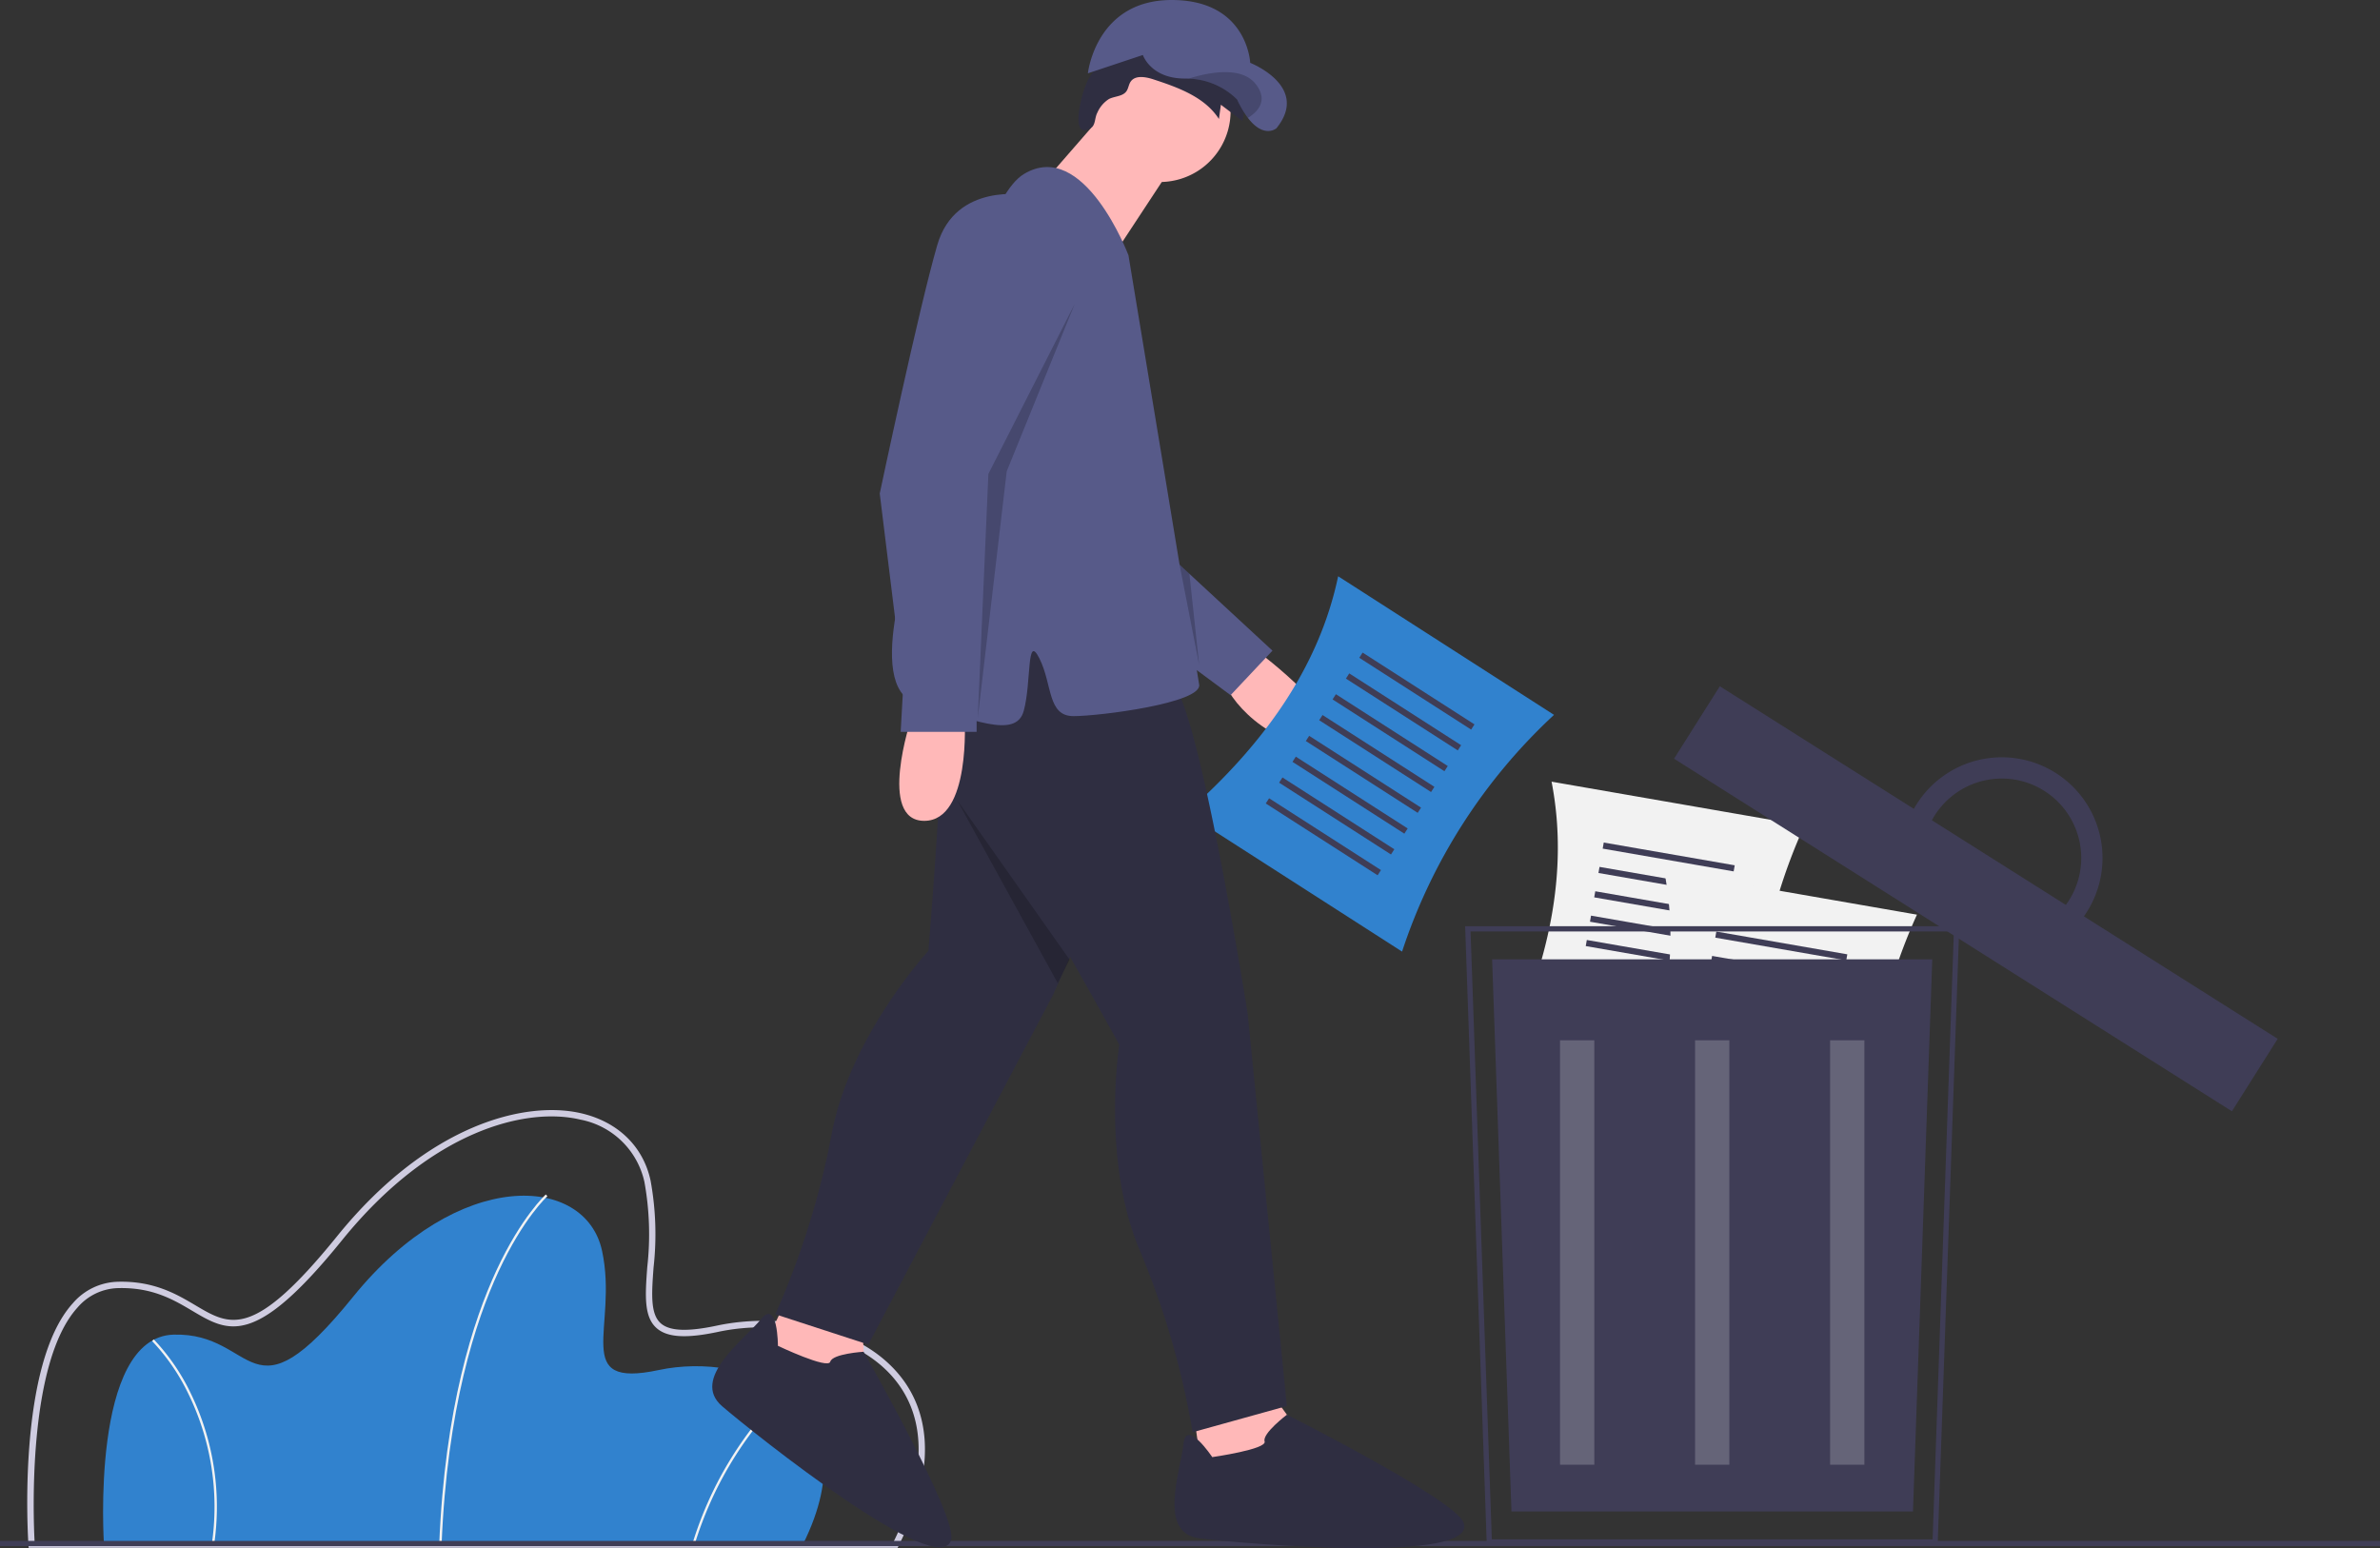 <svg xmlns="http://www.w3.org/2000/svg" width="320" height="208.148" viewBox="0 0 320 208.148"><rect x="0" y="0" width="320" height="208.148" fill="#333333" stroke="none"/><defs><style>.a{fill:#3182ce;}.b{fill:#f2f2f2;}.c{fill:#cfcce0;}.d{fill:#3f3d56;}.e,.j{opacity:0.2;}.f{fill:#fff;}.g{fill:#ffb8b8;}.h{fill:#575a89;}.i{fill:#2f2e41;}</style></defs><g transform="translate(0 0)"><path class="a" d="M278.951,657.956H185s-1.9-27.93,9.363-28.248,10,12.378,24.121-5.078,31.263-16.5,33.484-6.189-4.285,18.567,7.617,16.028S288.631,638.6,278.951,657.956Z" transform="translate(-171.019 -450.267)"/><path class="b" d="M313.572,657.661l-.317-.013c.74-18.389,4.591-30.2,7.691-36.878,3.367-7.246,6.611-10.179,6.643-10.208l.211.237c-.032.028-3.238,2.933-6.578,10.13C318.139,627.575,314.309,639.341,313.572,657.661Z" transform="translate(-254.2 -449.965)"/><path class="b" d="M410.181,706.337l-.3-.089a49.236,49.236,0,0,1,12.4-20.623l.213.235A48.9,48.9,0,0,0,410.181,706.337Z" transform="translate(-316.807 -498.603)"/><path class="b" d="M211.928,693.525l-.314-.044a34.568,34.568,0,0,0-3.109-20.2,27.822,27.822,0,0,0-4.907-7.16l.22-.229a28.164,28.164,0,0,1,4.972,7.249A34.888,34.888,0,0,1,211.928,693.525Z" transform="translate(-183.145 -485.813)"/><path class="c" d="M272.924,637.2H156.094l-.027-.4c-.067-.984-1.558-24.207,5.967-32.493a8.241,8.241,0,0,1,6.022-2.89c4.9-.14,7.987,1.7,10.473,3.172,4.686,2.78,7.781,4.616,19.036-9.294,12.193-15.07,25.348-18.312,32.911-16.51,4.886,1.165,8.254,4.458,9.24,9.034a40.088,40.088,0,0,1,.4,11.676c-.256,3.5-.457,6.265.98,7.518,1.2,1.045,3.6,1.14,7.538.3,8.019-1.711,19.209-.247,24.825,7.01,3.022,3.9,5.4,11-.416,22.638Zm-116.033-.849H272.4c4.336-8.8,4.471-16.228.388-21.5-5.152-6.657-15.962-8.409-23.977-6.7-4.283.914-6.836.763-8.273-.49-1.758-1.532-1.542-4.483-1.269-8.22a39.384,39.384,0,0,0-.38-11.436,10.918,10.918,0,0,0-8.607-8.387c-7.321-1.747-20.109,1.455-32.054,16.217-11.716,14.481-15.246,12.388-20.13,9.491-2.517-1.493-5.374-3.186-10.016-3.054a7.423,7.423,0,0,0-5.418,2.612C155.9,612.328,156.726,633.21,156.892,636.35Z" transform="translate(-152.242 -429.085)"/><path class="b" d="M753.68,496.076l-33.989-5.91c6.075-12.6,8.851-25.05,6.479-37.265l33.989,5.91A75.514,75.514,0,0,0,753.68,496.076Z" transform="translate(-517.556 -347.806)"/><rect class="d" width="17.873" height="0.831" transform="translate(215.63 113.278) rotate(9.864)"/><rect class="d" width="17.873" height="0.831" transform="translate(215.061 116.554) rotate(9.864)"/><rect class="d" width="17.873" height="0.831" transform="translate(214.491 119.83) rotate(9.864)"/><rect class="d" width="17.873" height="0.831" transform="translate(213.921 123.106) rotate(9.864)"/><rect class="d" width="17.873" height="0.831" transform="translate(213.352 126.382) rotate(9.864)"/><rect class="d" width="17.873" height="0.831" transform="translate(212.782 129.658) rotate(9.864)"/><rect class="d" width="17.873" height="0.831" transform="translate(212.212 132.934) rotate(9.864)"/><rect class="d" width="17.873" height="0.831" transform="translate(211.643 136.21) rotate(9.864)"/><path class="b" d="M796.68,530.076l-33.989-5.91c6.075-12.6,8.851-25.05,6.479-37.265l33.989,5.91A75.515,75.515,0,0,0,796.68,530.076Z" transform="translate(-545.418 -369.837)"/><rect class="d" width="17.873" height="0.831" transform="translate(230.768 125.247) rotate(9.864)"/><rect class="d" width="17.873" height="0.831" transform="translate(230.198 128.523) rotate(9.864)"/><rect class="d" width="17.873" height="0.831" transform="translate(229.628 131.799) rotate(9.864)"/><rect class="d" width="17.873" height="0.831" transform="translate(229.059 135.075) rotate(9.864)"/><rect class="d" width="17.873" height="0.831" transform="translate(228.489 138.351) rotate(9.864)"/><rect class="d" width="17.873" height="0.831" transform="translate(227.919 141.627) rotate(9.864)"/><rect class="d" width="17.873" height="0.831" transform="translate(227.35 144.903) rotate(9.864)"/><rect class="d" width="17.873" height="0.831" transform="translate(226.78 148.179) rotate(9.864)"/><path class="d" d="M768.619,591.234H707.993l-.012-.34-2.895-82.79h66.438Zm-59.946-.7h59.266l2.858-81.722H705.815Z" transform="translate(-508.092 -383.575)"/><path class="d" d="M626.481,440.609H572.495l-2.6-74.231h59.178Z" transform="translate(-369.274 -237.4)"/><g class="e" transform="translate(209.751 139.867)"><rect class="f" width="4.611" height="57.064"/><rect class="f" width="4.611" height="57.064" transform="translate(18.157)"/><rect class="f" width="4.611" height="57.064" transform="translate(36.313)"/></g><rect class="d" width="11.528" height="88.766" transform="matrix(0.534, -0.845, 0.845, 0.534, 225.081, 102.008)"/><path class="d" d="M892.357,445.685a13.539,13.539,0,0,0-20.636,13.4l3.589,2.269a10.682,10.682,0,1,1,10.2,6.45l3.589,2.269a13.539,13.539,0,0,0,3.256-24.39Z" transform="translate(-615.973 -341.77)"/><rect class="d" width="320" height="0.704" transform="translate(0 207.173)"/><path class="g" d="M617.7,402.865s13.729,10.209,8.1,11.969-12.673-5.985-12.321-8.1S617.7,402.865,617.7,402.865Z" transform="translate(-448.724 -315.384)"/><path class="h" d="M444.056,211.5l14.081,13.025-5.633,5.985L443,223.469Z" transform="translate(-287.048 -137.044)"/><path class="a" d="M627.572,424.914,598.54,406.278c10.489-9.256,17.879-19.652,20.433-31.83L648,393.084a75.518,75.518,0,0,0-20.433,31.83Z" transform="translate(-439.054 -296.971)"/><rect class="d" width="17.873" height="0.831" transform="translate(183.209 87.739) rotate(32.698)"/><rect class="d" width="17.873" height="0.831" transform="translate(181.413 90.538) rotate(32.698)"/><rect class="d" width="17.873" height="0.831" transform="translate(179.616 93.336) rotate(32.698)"/><rect class="d" width="17.873" height="0.831" transform="translate(177.82 96.134) rotate(32.698)"/><rect class="d" width="17.873" height="0.831" transform="translate(176.024 98.932) rotate(32.698)"/><rect class="d" width="17.873" height="0.831" transform="translate(174.227 101.731) rotate(32.698)"/><rect class="d" width="17.873" height="0.831" transform="translate(172.431 104.529) rotate(32.698)"/><rect class="d" width="17.873" height="0.831" transform="translate(170.635 107.327) rotate(32.698)"/><path class="g" d="M293.33,490.416l-5.343,11.241,14.947,3.577-.416-10.837Z" transform="translate(-186.605 -317.772)"/><path class="g" d="M455,530.26l1.76,12.321,14.434-5.281-6.337-8.8Z" transform="translate(-294.824 -342.449)"/><path class="i" d="M465.584,358.271s-2.212,14.163-1.61,20.9-1.771,35.154-1.771,35.154-10.615,11.546-13.024,24.733a110.072,110.072,0,0,1-7.558,24.134l12.507,4.071,24.786-46.925s17.775-38.9,16.008-42.608-4.536-18.638-4.536-18.638Z" transform="translate(-337.375 -286.489)"/><path class="i" d="M426.364,660.468s-.015-6.346-2.254-3.607-9.549,8.029-5.244,11.729,29.445,23.753,30.8,17.892c.751-3.254-11.788-25.219-11.788-25.219s-4.187.262-4.477,1.337S426.364,660.468,426.364,660.468Z" transform="translate(-321.768 -479.52)"/><path class="g" d="M406.5,40.5,397,51.413,406.5,61.27l8.8-13.377Z" transform="translate(-257.242 -26.242)"/><path class="g" d="M580.494,179.368a9.508,9.508,0,1,1-.172-1.8A9.509,9.509,0,0,1,580.494,179.368Z" transform="translate(-415.037 -164.406)"/><path class="i" d="M562.09,174.378c3.3-1.533,7.186-1.337,10.665-.276a11.51,11.51,0,0,1,5.3,3.042,5.81,5.81,0,0,1,1.374,5.725l-2.877-2.176-.264,1.918c-1.9-2.962-5.505-4.249-8.85-5.341-1.046-.341-2.435-.575-3.038.346-.254.388-.283.894-.554,1.271-.507.706-1.566.644-2.342,1.036a4.1,4.1,0,0,0-1.558,1.829c-.392.713-.218,1.712-.928,2.111-2.846,1.6-1.168-4.557-.7-5.633A6.2,6.2,0,0,1,562.09,174.378Z" transform="translate(-412.399 -166.612)"/><path class="i" d="M493,391.39s5.985,13.025,10.209,18.306,17.954,30.275,17.954,30.275-2.464,15.49,2.816,27.811a110.082,110.082,0,0,1,7.041,24.29l12.673-3.52-5.28-52.805S531.724,393.5,528.2,391.39s-14.081-13.025-14.081-13.025Z" transform="translate(-370.668 -299.509)"/><path class="h" d="M517.967,230.029s-5.985-15.842-14.081-10.913-14.433,48.933-14.433,48.933-7.393,20.066,0,22.178,13.377,4.928,14.433,1.056.352-10.561,2.112-7.041,1.056,7.745,4.576,7.745,17.25-1.76,16.9-4.224S517.967,230.029,517.967,230.029Z" transform="translate(-366.24 -195.705)"/><path class="g" d="M490.559,428.623s-4.576,13.729,1.76,13.729,5.421-13.861,5.421-13.861Z" transform="translate(-368.05 -331.989)"/><path class="i" d="M599.155,700.372s-3.52-5.281-3.872-1.76-3.521,11.969,2.112,12.673,37.668,3.52,35.555-2.112c-1.173-3.127-23.762-14.5-23.762-14.5s-3.344,2.533-2.992,3.589S599.155,700.372,599.155,700.372Z" transform="translate(-436.163 -504.464)"/><path class="h" d="M586.347,171.615s-1.669,1.433-3.834-1.4a13.745,13.745,0,0,1-1.447-2.471,9.667,9.667,0,0,0-6.534-2.806q-.248-.011-.507-.011c-4.576,0-5.633-3.168-5.633-3.168L561,164.222s1.056-9.857,11.265-9.857,10.561,8.449,10.561,8.449S590.923,165.982,586.347,171.615Z" transform="translate(-414.729 -154.365)"/><path class="j" d="M607.421,188.069a13.742,13.742,0,0,1-1.447-2.471,9.667,9.667,0,0,0-6.534-2.806c2.573-.806,7.047-1.743,9,.693C610.233,185.728,608.741,187.256,607.421,188.069Z" transform="translate(-439.637 -172.22)"/><path class="h" d="M501.214,228.585s-9.5-1.76-11.969,6.689-7.745,33.443-7.745,33.443l3.168,25.7-.352,6.337h10.209v-6.689c0-.7,1.408-28.163,1.408-28.163l11.617-26.4S510.015,231.049,501.214,228.585Z" transform="translate(-363.216 -202.358)"/><path class="j" d="M386.493,116l-11.617,22.882-1.425,32.784,3.89-33.136Z" transform="translate(-241.983 -75.164)"/><path class="j" d="M450.525,215.686l2.638,13.521-1.319-12.3Z" transform="translate(-291.924 -139.757)"/><path class="j" d="M365.5,305.5l15.138,21.474-1.584,3.168Z" transform="translate(-236.831 -197.953)"/></g></svg>